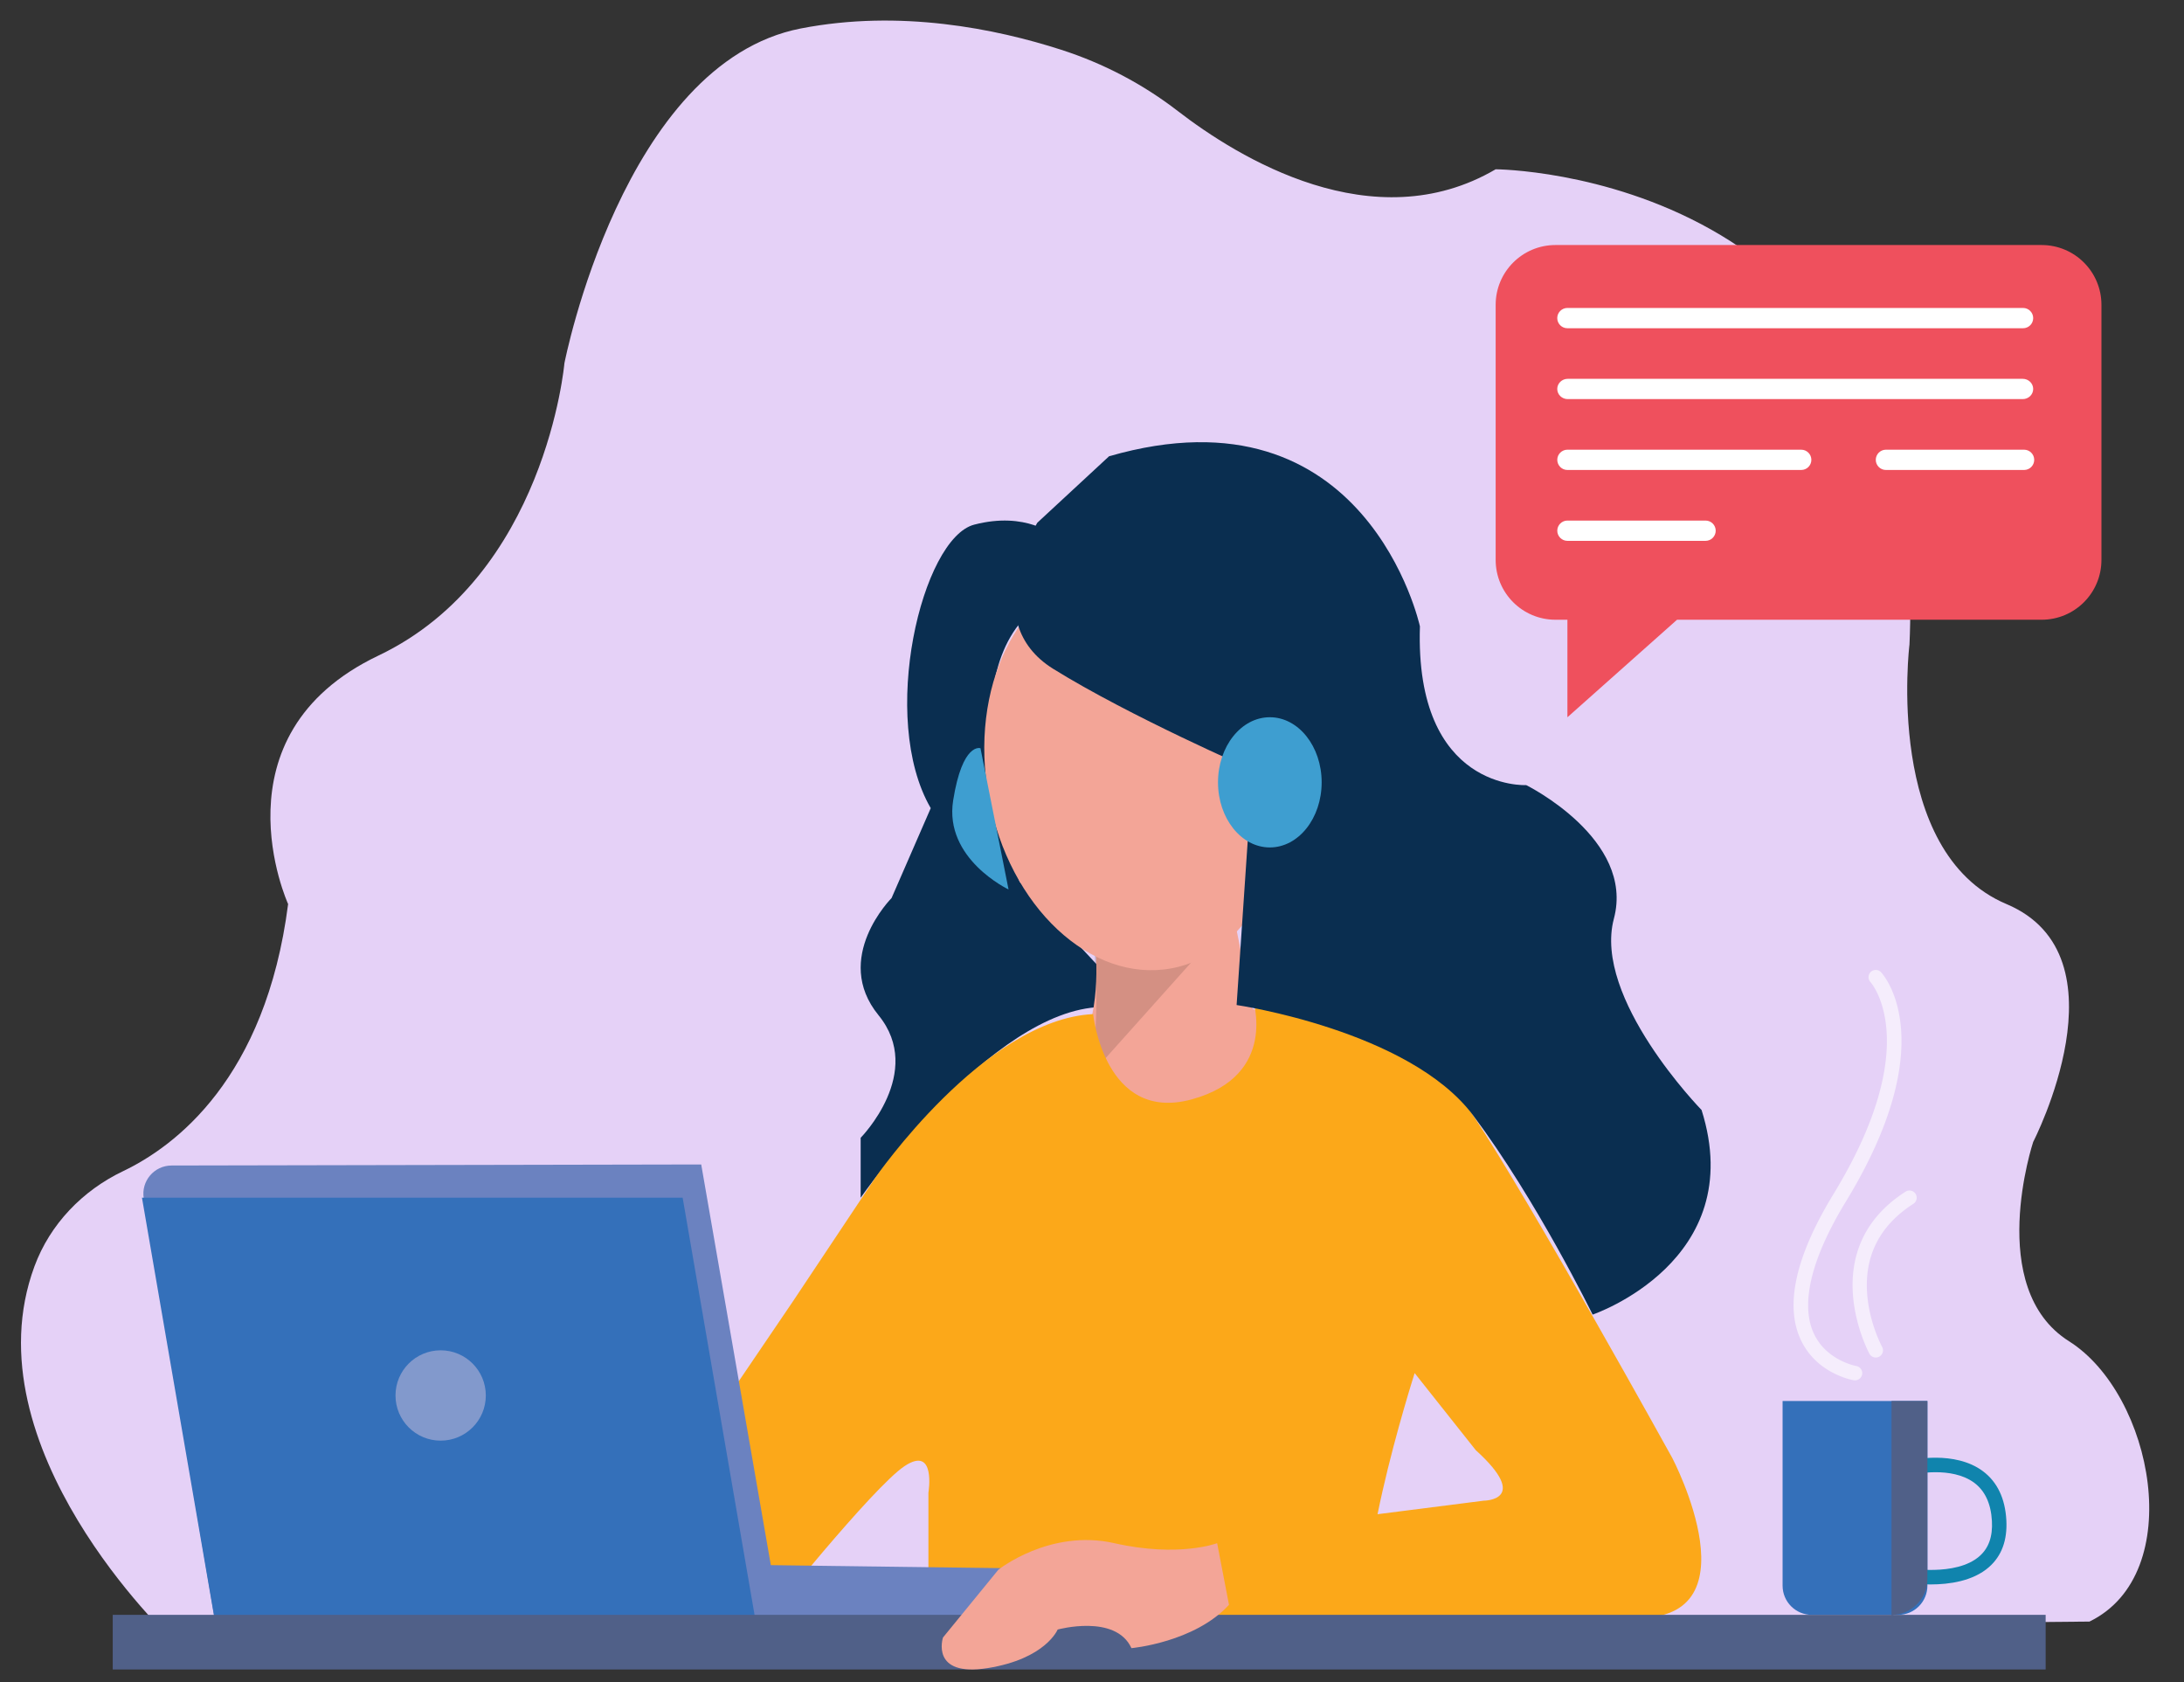 <svg version="1.1" id="Layer_1" xmlns="http://www.w3.org/2000/svg" x="0" y="0" viewBox="0 0 753.94 580.59" style="enable-background:new 0 0 753.94 580.59" xml:space="preserve"><rect x="0" y="0" width="753.94" height="580.59" fill="#333333" stroke="none"/><style>.st1{fill:#0a2e50}.st2{fill:#f3a597}.st5{fill:#6b82c0}.st6{fill:#3470ba}.st8{fill:#3e9ed0}.st10{fill:#506088}.st12{fill:#fff}.st13{opacity:.6}</style><path d="M59.1 565.64s-70.29-66.16-47.2-128.58c5.39-14.56 16.58-26.15 30.59-32.84 17.91-8.55 49.23-31.89 56.97-92.19 0 0-26.6-58.24 31.18-85.76s64.2-100.89 64.2-100.89S215.02 21.74 276.47 9.82c34.21-6.64 67.27.08 89.85 7.35 14.53 4.67 28.17 11.81 40.25 21.14 20.72 15.99 67.44 44.89 109.75 20.12 0 0 150.42.64 142.85 164.04 0 0-8.9 71.68 33.5 89.57 42.4 17.89 9.21 82.09 9.21 82.09s-16.73 50.45 12.36 68.79 41.01 80.23 7.07 96.76L59.1 565.64z" style="fill:#e5d1f7"/><path class="st1" d="M363.99 184.91s-9.66-8.53-27.69-3.83c-18.02 4.7-33.02 66.83-15 97.85l-13.52 31.03s-20.63 20.68-4.51 40.43-6.16 42.31-6.16 42.31v20.68s45.06-64.87 83-65.81v-13.09l-28.13-30.16s-24.01-64.46 2.06-91.46c26.07-27.01 9.95-27.95 9.95-27.95z"/><path class="st2" d="m465.42 400.54-88.06 15.59s-25.22-28.43-9.63-45.86c4.32-4.82 6.99-10.77 8.58-16.86 4.17-15.88 1.05-32.67 1.05-32.67l47.7-8.71.57 2.83 6.77 33.4 29.39 7.2 3.63 45.08z"/><path d="M376.31 371.19c4.17-22.7 1.05-46.71 1.05-46.71l47.7-12.45.57 4.05-49.32 55.11z" style="opacity:.13"/><path d="M377.36 350.01s3.89 37.69 34.05 29.43c30.16-8.25 20.99-34.85 20.99-34.85s56.08 10.2 76.13 40.36c20.05 30.16 68.79 118.32 68.79 118.32s30.27 57.78-14.68 55.03l-80.31 4.23-59.1 3.11-11.81-34.85 100.78-12.84s16.51 0-2.75-17.43l-21.1-26.6s-25.28 78.88-12.84 88.97l-155.01-3.21V515.2s2.75-16.51-8.25-9.17-47.69 53.2-47.69 53.2l-60.54-7.34 69.71-102.73 28.32-42.5c-.01 0 37.71-54.81 75.31-56.65z" style="fill:#fca819"/><ellipse transform="rotate(-10.469 391.88 265.93)" class="st2" cx="391.79" cy="265.88" rx="51.29" ry="69.48"/><path class="st1" d="M358.1 180.41s-21.1 33.94 5.5 50.45 68.79 34.85 68.79 34.85l-5.5 81.17s59.62 8.71 81.63 38.06c22.01 29.35 41.27 68.79 41.27 68.79s54.11-18.34 37.61-70.62c0 0-37.61-38.52-30.27-66.04 7.34-27.52-30.27-46.09-30.27-46.09s-38.52 2.06-36.69-54.8c0 0-18.34-84.38-107.31-58.7l-24.76 22.93z"/><path class="st5" d="M246.66 539.96v19.72H357.4l-1.4-18.3z"/><path class="st5" d="m268.87 556.14-194.6 3.54-24.64-146.05c-1-5.93 3.56-11.34 9.58-11.36l182.86-.36 26.8 154.23z"/><path class="st6" d="M260.88 559.68H74.23l-25.22-146.3h186.65z"/><circle cx="152.12" cy="481.64" r="15.59" style="fill:#8299cc"/><ellipse class="st8" cx="438.36" cy="270.02" rx="17.89" ry="22.47"/><path class="st6" d="M655.28 557.36h-29.83c-5.57 0-10.08-4.51-10.08-10.08v-63.73h49.99v63.73c0 5.57-4.51 10.08-10.08 10.08z"/><path d="M666.46 546.86c-5.1 0-9-.71-9.36-.78l.93-4.91c.17.03 17.13 3.11 25.3-4.05 3.19-2.8 4.6-6.78 4.3-12.16-.33-5.96-2.37-10.39-6.07-13.16-7.9-5.91-21-2.92-21.13-2.89l-1.16-4.86c.63-.15 15.47-3.57 25.26 3.73 4.95 3.7 7.67 9.39 8.08 16.91.38 6.93-1.64 12.38-6.01 16.2-5.54 4.86-13.78 5.97-20.14 5.97z" style="fill:#1084ad"/><path class="st8" d="m338.47 258.24 9.69 48.75s-22.33-10.55-19.12-30.73 9.43-18.02 9.43-18.02z"/><path class="st10" d="M652.98 557.36v-73.81h12.38v61.43c0 6.84-5.54 12.38-12.38 12.38zM38.92 557.36h667.26v18.85H38.92z"/><path class="st2" d="M420.17 532.62s-13.19 5.04-35.49 0c-22.29-5.04-40.04 9.17-40.04 9.17l-19.11 23.39s-4.55 13.76 15.47 10.55c20.02-3.21 24.11-13.3 24.11-13.3s20.02-5.5 25.48 6.42c0 0 21.84-1.97 33.67-14.97l-4.09-21.26z"/><path d="M704.8 84.57H536.96c-11.4 0-20.64 9.24-20.64 20.64v88.05c0 11.4 9.24 20.64 20.64 20.64h4.13v33.66l37.84-33.66H704.8c11.4 0 20.64-9.24 20.64-20.64V105.2c0-11.39-9.24-20.63-20.64-20.63z" style="fill:#ef505d"/><path class="st12" d="M698.38 113.29h-157.3c-1.93 0-3.5-1.57-3.5-3.5s1.57-3.5 3.5-3.5h157.3c1.93 0 3.5 1.57 3.5 3.5s-1.57 3.5-3.5 3.5zM698.27 137.75H541.19c-1.99 0-3.61-1.57-3.61-3.5s1.62-3.5 3.61-3.5h157.08c1.99 0 3.61 1.57 3.61 3.5s-1.62 3.5-3.61 3.5zM621.8 162.21h-80.71c-1.93 0-3.5-1.57-3.5-3.5s1.57-3.5 3.5-3.5h80.71c1.93 0 3.5 1.57 3.5 3.5s-1.57 3.5-3.5 3.5zM588.78 186.67h-47.69c-1.93 0-3.5-1.57-3.5-3.5s1.57-3.5 3.5-3.5h47.69c1.93 0 3.5 1.57 3.5 3.5s-1.57 3.5-3.5 3.5zM698.73 162.21h-47.69c-1.93 0-3.5-1.57-3.5-3.5s1.57-3.5 3.5-3.5h47.69c1.93 0 3.5 1.57 3.5 3.5s-1.56 3.5-3.5 3.5z"/><g class="st13"><path class="st12" d="M640.37 476.42c-.14 0-.28-.01-.42-.03-.53-.09-12.98-2.3-18.39-14.15-5.45-11.94-1.62-28.82 11.4-50.15 31.66-51.89 12.94-72.91 12.75-73.12a2.497 2.497 0 1 1 3.65-3.41c.89.96 21.49 24.03-12.13 79.14-11.91 19.51-15.76 35.22-11.14 45.41 4.27 9.44 14.6 11.34 14.7 11.36 1.36.24 2.27 1.53 2.04 2.88a2.497 2.497 0 0 1-2.46 2.07z"/></g><g class="st13"><path class="st12" d="M647.54 468.55c-.88 0-1.74-.47-2.19-1.29-.2-.35-19.17-35.69 12.47-55.97 1.16-.74 2.71-.41 3.45.75s.41 2.71-.75 3.45c-11.62 7.45-16.98 17.97-15.94 31.25.79 10.1 5.1 18.02 5.14 18.1a2.5 2.5 0 0 1-2.18 3.71z"/></g></svg>